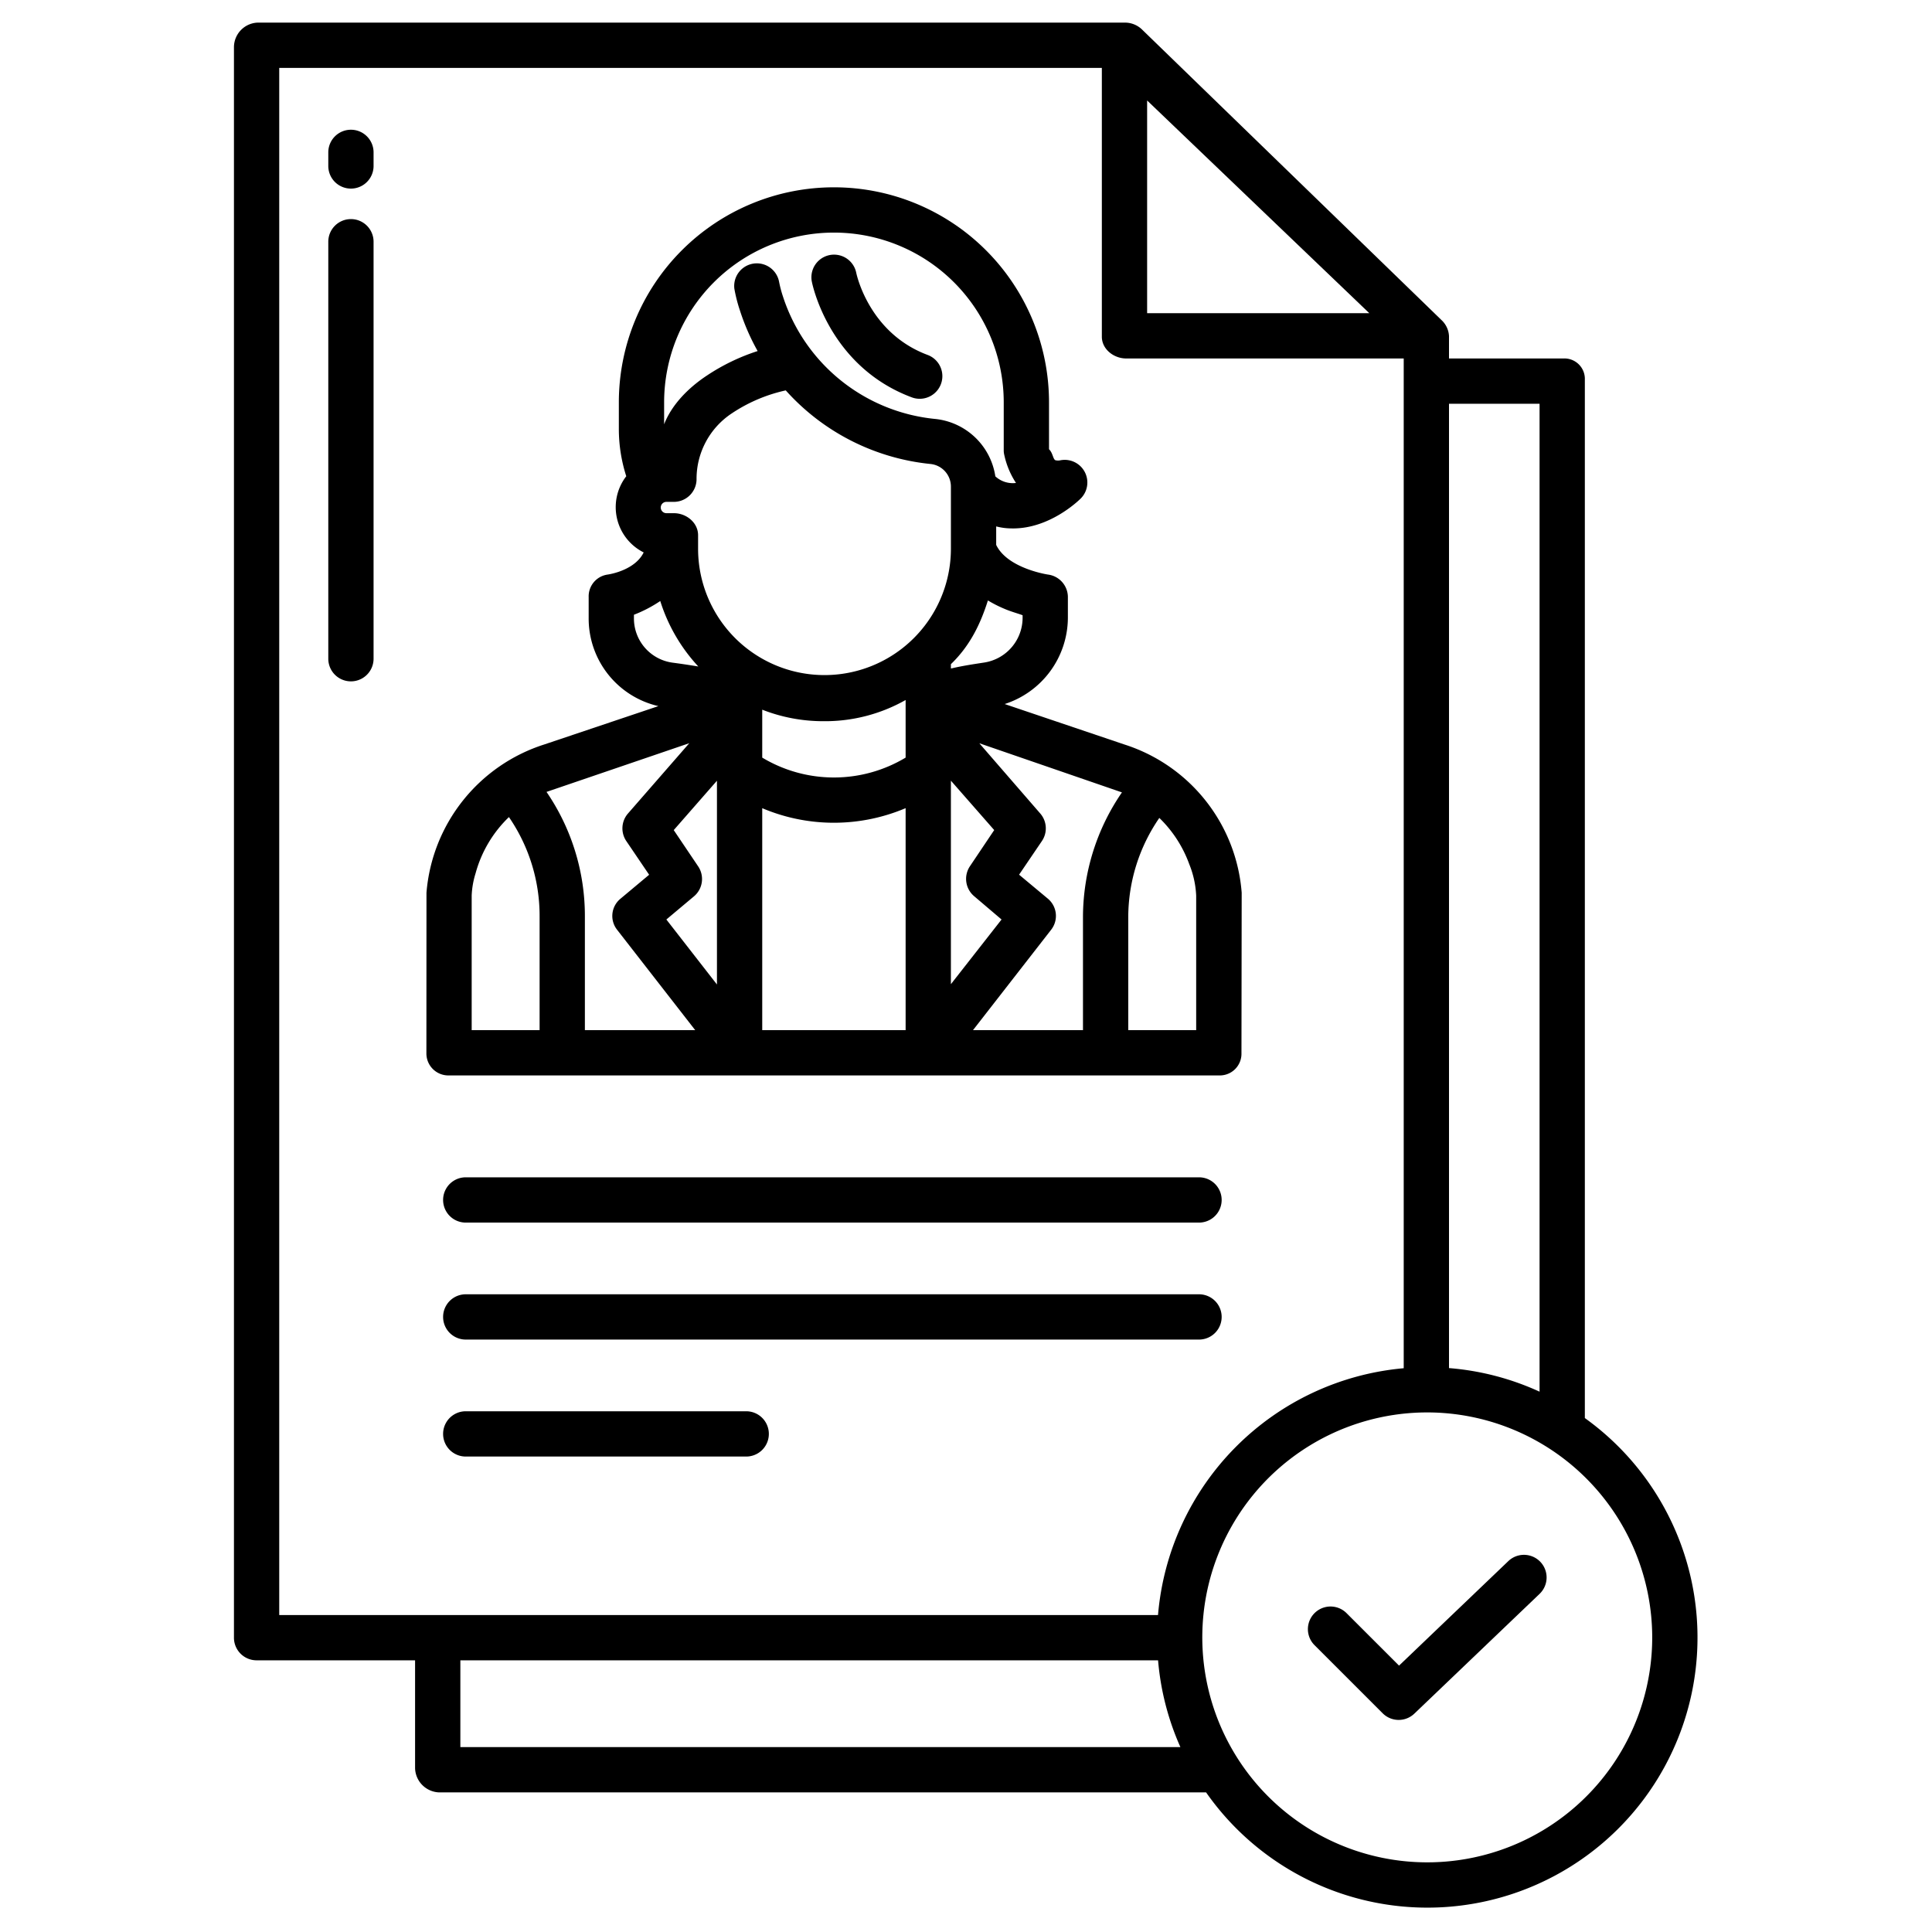 <svg xmlns="http://www.w3.org/2000/svg" id="Layer_1" height="512" viewBox="0 0 512 512" width="512" data-name="Layer 1"><path d="m317.752 312h-194.325a6 6 0 0 0 0 12h194.325a6 6 0 0 0 0-12z"></path><path d="m317.752 343h-194.325a6 6 0 0 0 0 12h194.325a6 6 0 0 0 0-12z"></path><path d="m197.752 374h-74.325a6 6 0 0 0 0 12h74.325a6 6 0 0 0 0-12z"></path><path d="m366.423 454.04a6 6 0 0 0 8.389.094l33.2-31.749a6 6 0 1 0 -8.293-8.674l-28.959 27.695-13.91-13.906a6 6 0 1 0 -8.486 8.485z"></path><path d="m323.16 285a5.736 5.736 0 0 0 5.84-5.846l.06-42.576a44.854 44.854 0 0 0 -31.038-39.266l-31.774-10.734a24.13 24.13 0 0 0 16.752-22.813v-5.546a6.039 6.039 0 0 0 -5.271-5.953c-.115-.015-10.729-1.618-13.729-7.861v-4.9a16.553 16.553 0 0 0 3.9.528c.189 0 .385.008.572.008 9.6 0 17.066-7.078 17.9-7.9a6 6 0 0 0 -5.343-10.165 2.733 2.733 0 0 1 -1.4-.036c-.619-.442-.629-1.918-1.629-2.89v-12.41a57 57 0 1 0 -114 0v6.905a40.906 40.906 0 0 0 1.968 12.661 13.416 13.416 0 0 0 4.615 20.193c-2.282 4.632-8.71 5.746-9.58 5.872a5.817 5.817 0 0 0 -5 5.948v5.546a23.817 23.817 0 0 0 18.477 23.362l-30.234 10.161a45.066 45.066 0 0 0 -31.226 39.289l-.02 42.577a5.819 5.819 0 0 0 5.938 5.846zm-24.16-42.125a46.464 46.464 0 0 1 8.233-26.114 32.459 32.459 0 0 1 7.951 12.3 25.17 25.17 0 0 1 1.816 8.28v35.659h-18zm-109 18.025-13.407-17.225 7.313-6.132a6 6 0 0 0 1.1-7.968l-6.458-9.59 11.452-13.085zm50 12.1h-38v-58.825a48.639 48.639 0 0 0 38-.007zm0-72.227a36.893 36.893 0 0 1 -38 0v-12.7a44.242 44.242 0 0 0 16.231 3.052 43.362 43.362 0 0 0 21.769-5.617zm18.21 36.772 7.212 6.132-13.422 17.139v-53.93l11.476 13.091-6.444 9.6a6.011 6.011 0 0 0 1.178 7.968zm39.118-27.554a58.448 58.448 0 0 0 -10.328 32.884v30.125h-29.143l20.713-26.614a5.953 5.953 0 0 0 -.891-8.242l-7.611-6.345 6.049-8.916a5.993 5.993 0 0 0 -.434-7.292l-16.153-18.621zm-30.965-48.573c1.645.7 3.637 1.228 4.637 1.629v.718a12.016 12.016 0 0 1 -10.121 11.806c-2.6.4-5.665.847-8.59 1.533l-.289.039v-1.132c5-4.814 7.809-10.554 9.806-16.885a33.894 33.894 0 0 0 4.557 2.292zm-90.363-54.778a45 45 0 1 1 90 0v12.877a5.086 5.086 0 0 0 .062.65 22.093 22.093 0 0 0 3.184 7.823 6.816 6.816 0 0 1 -5.471-1.755 17.974 17.974 0 0 0 -15.981-15.213 47.276 47.276 0 0 1 -40.3-32.438 30.551 30.551 0 0 1 -1.03-3.916 6 6 0 0 0 -11.852 1.832 40.039 40.039 0 0 0 1.469 5.757 58.747 58.747 0 0 0 4.7 10.774 54.3 54.3 0 0 0 -13.459 6.5c-4.95 3.274-9.323 7.753-11.323 12.912zm.608 26.36h1.986a6.027 6.027 0 0 0 6-6.031 20.818 20.818 0 0 1 9.324-17.411 41.846 41.846 0 0 1 14.316-6.1 59.506 59.506 0 0 0 38.34 19.5 6.023 6.023 0 0 1 5.426 6.028v16.419a33.5 33.5 0 1 1 -67 0v-3.572c0-3.314-3.092-5.833-6.406-5.833h-1.986a1.5 1.5 0 0 1 0-3zm-8.608 30.765v-.85a34.908 34.908 0 0 0 6.976-3.639 45.5 45.5 0 0 0 10.082 17.348c-2.178-.349-4.325-.686-6.851-1.017a11.822 11.822 0 0 1 -10.207-11.842zm14.667 33.19-16.243 18.628a6 6 0 0 0 -.444 7.31l6.048 8.925-7.61 6.365a5.9 5.9 0 0 0 -.891 8.2l20.712 26.617h-29.239v-30.125a58.21 58.21 0 0 0 -10.168-33.011zm-57.667 40.381a22.688 22.688 0 0 1 1.04-5.919 32.431 32.431 0 0 1 8.833-14.882 46.208 46.208 0 0 1 8.127 26.34v30.125h-18z"></path><path d="m241.638 105.305a6 6 0 1 0 4.195-11.243c-15.388-5.742-18.768-21.042-18.916-21.753a6 6 0 0 0 -11.769 2.348c.181.916 4.671 22.506 26.49 30.648z"></path><path d="m68.145 440h41.855v28.619a6.607 6.607 0 0 0 6.31 6.381h203.316a71.581 71.581 0 1 0 100.374-99.2v-275.174a5.415 5.415 0 0 0 -5.667-5.626h-30.333v-5.931a6.238 6.238 0 0 0 -2.055-4.309l-79.195-76.839a6.518 6.518 0 0 0 -4.289-1.921h-230.316a6.534 6.534 0 0 0 -6.145 6.46v421.694a6 6 0 0 0 6.145 5.846zm53.855 23v-23h184.9a71.037 71.037 0 0 0 5.916 23zm262-356h24v261.808a71.059 71.059 0 0 0 -24-6.25zm53.855 326.923a59.617 59.617 0 1 1 -59.616-59.617 59.685 59.685 0 0 1 59.616 59.617zm-133.855-407.296 58.883 56.373h-58.883zm-230-8.627h218v71.223c0 3.314 3.147 5.777 6.461 5.777h73.539v267.594a71.711 71.711 0 0 0 -65.114 65.406h-232.886z"></path><path d="m93 34.381a6 6 0 0 0 -6 6v3.6a6 6 0 1 0 12 0v-3.6a6 6 0 0 0 -6-6z"></path><path d="m93 58.062a6 6 0 0 0 -6 6v110.506a6 6 0 0 0 12 0v-110.506a6 6 0 0 0 -6-6z"></path></svg>